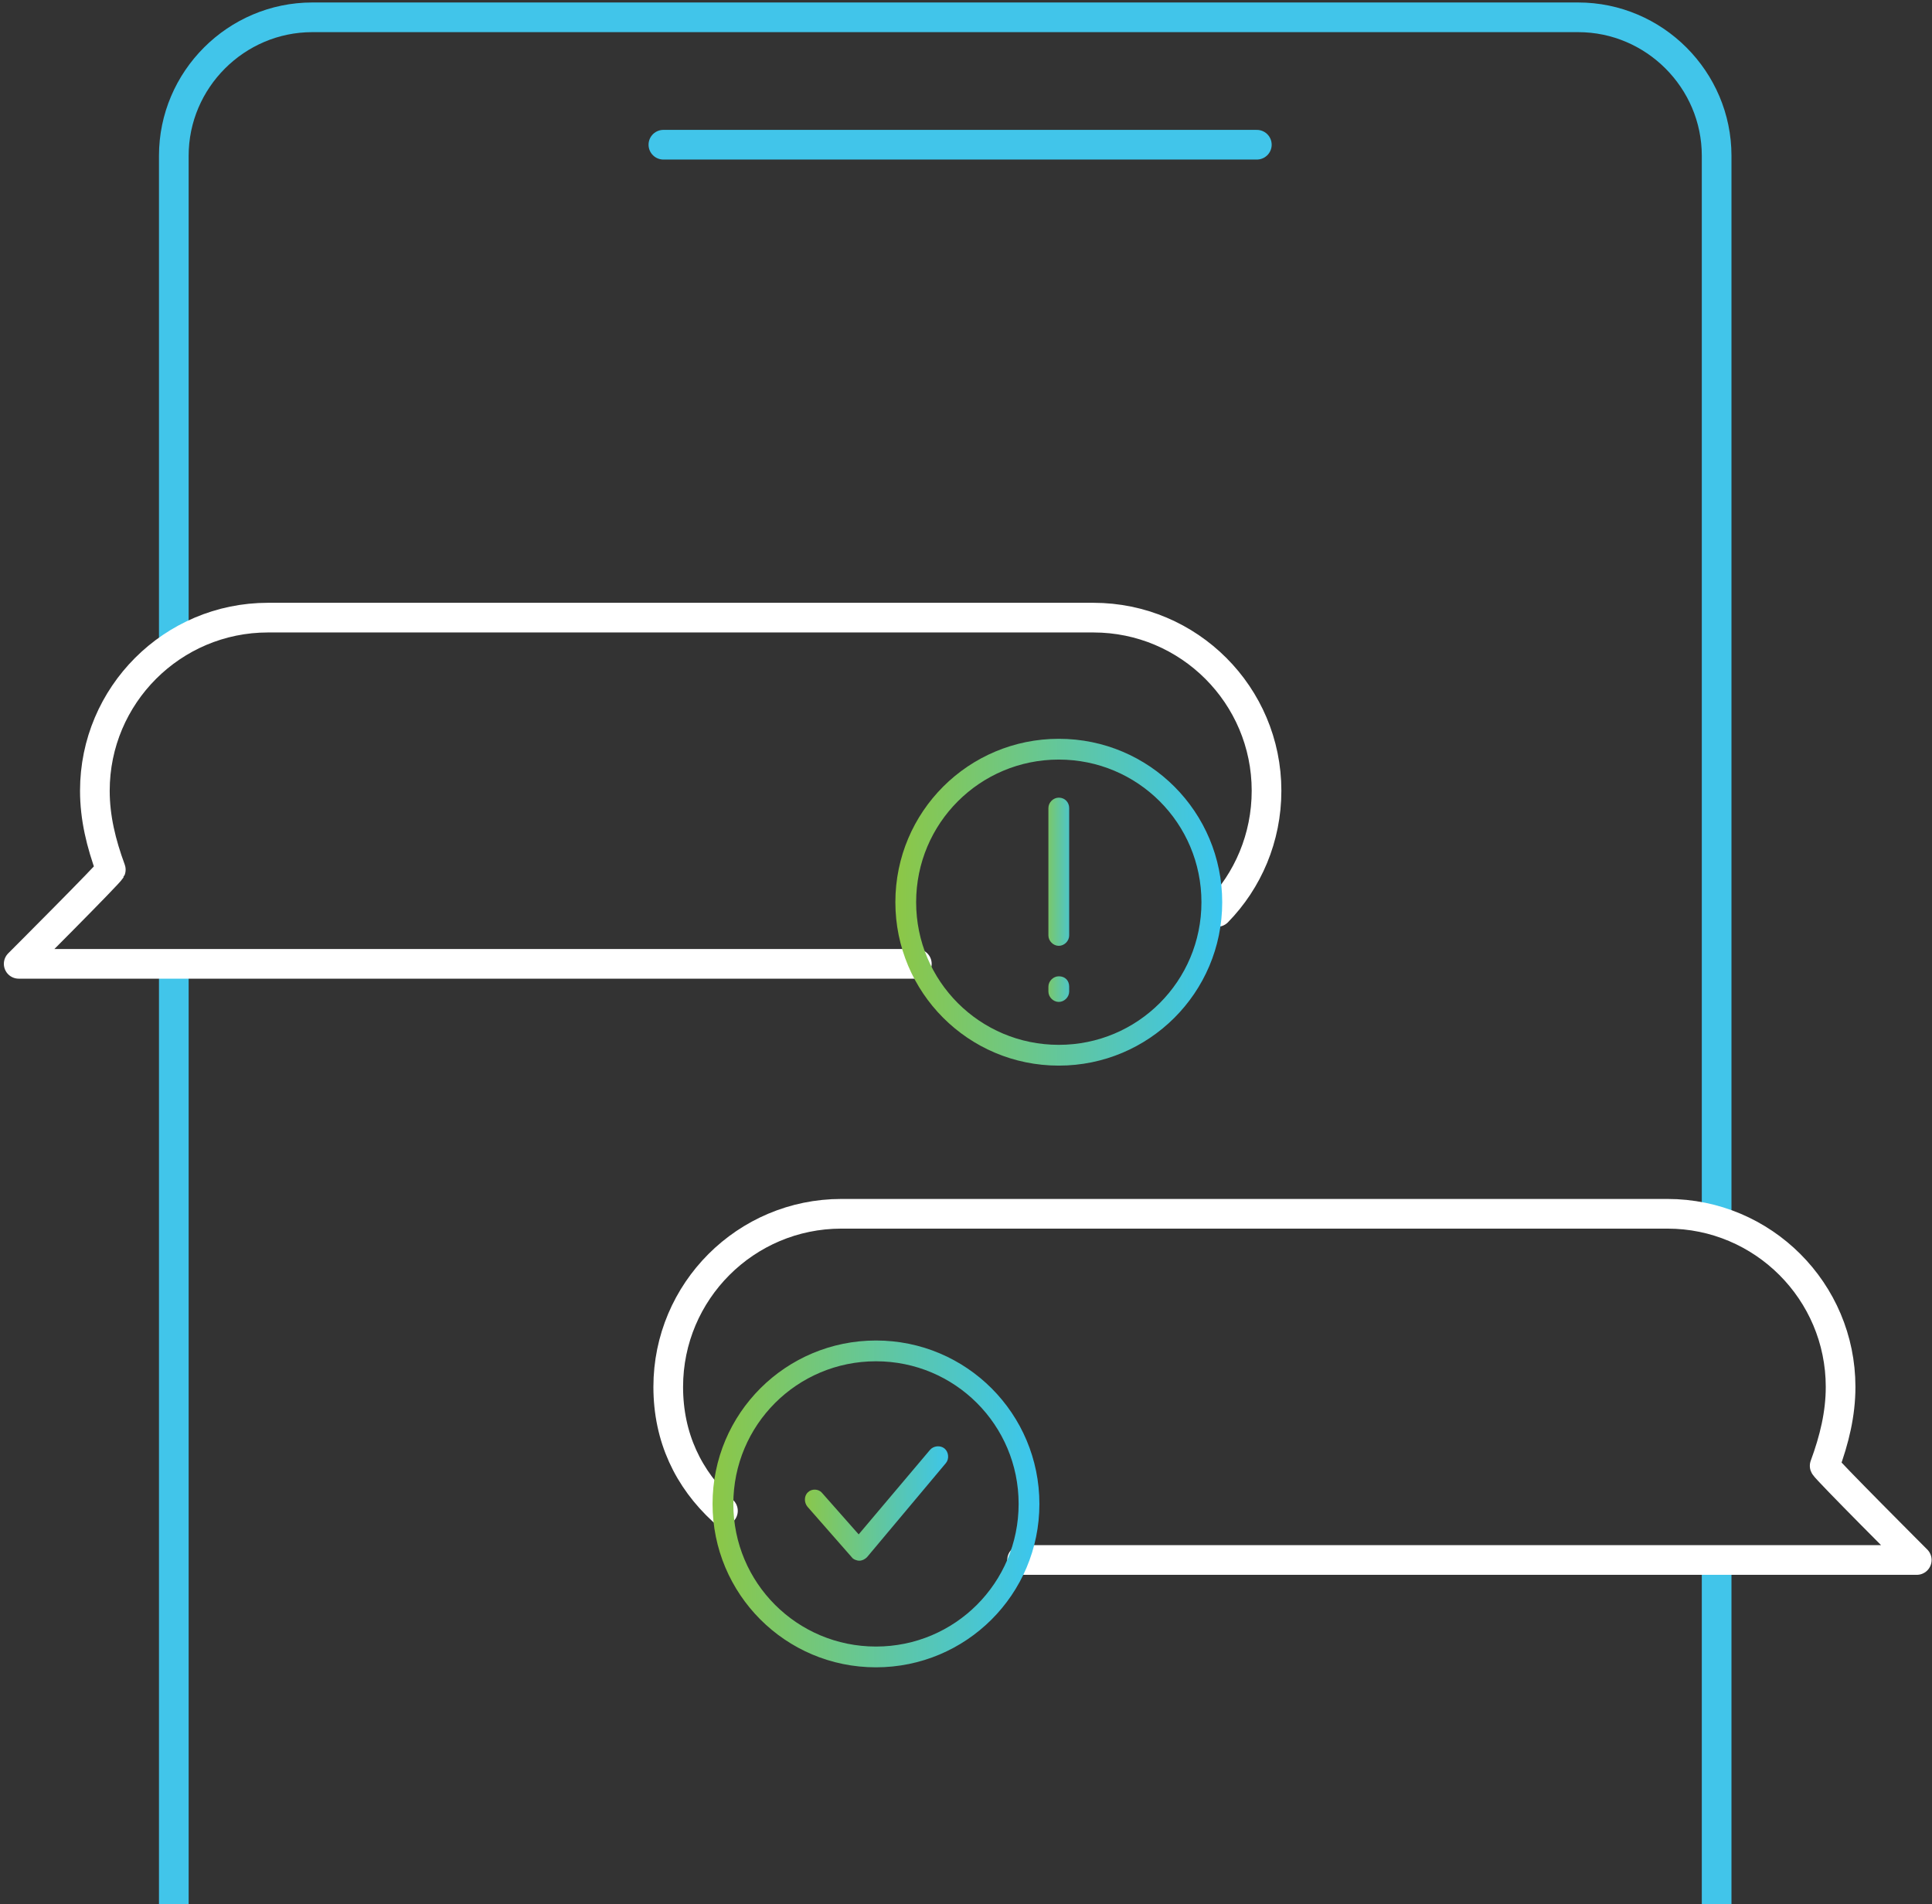 <?xml version="1.0" encoding="utf-8"?>
<!-- Generator: Adobe Illustrator 23.1.0, SVG Export Plug-In . SVG Version: 6.00 Build 0)  -->
<svg version="1.1" id="Layer_1" xmlns="http://www.w3.org/2000/svg" xmlns:xlink="http://www.w3.org/1999/xlink" x="0px" y="0px"
	 viewBox="0 0 279 275" style="enable-background:new 0 0 279 275;" xml:space="preserve">
<rect x="0" y="0" width="279" height="275" fill="#333333" stroke="none"/>
<style type="text/css">
	
		.st0{clip-path:url(#SVGID_2_);fill:none;stroke:#41C5EA;stroke-width:4.285;stroke-linecap:round;stroke-linejoin:round;stroke-miterlimit:10;}
	
		.st1{clip-path:url(#SVGID_2_);fill:none;stroke:#FFFFFF;stroke-width:4.285;stroke-linecap:round;stroke-linejoin:round;stroke-miterlimit:10;}
	.st2{clip-path:url(#SVGID_2_);fill:url(#SVGID_3_);}
	.st3{fill:url(#SVGID_4_);}
	.st4{fill:url(#SVGID_5_);}
	
		.st5{clip-path:url(#SVGID_7_);fill:none;stroke:#FFFFFF;stroke-width:4.285;stroke-linecap:round;stroke-linejoin:round;stroke-miterlimit:10;}
	.st6{clip-path:url(#SVGID_7_);fill:url(#SVGID_8_);}
	.st7{fill:url(#SVGID_9_);}
	.st8{fill:none;stroke:#41C5EA;stroke-width:4.285;stroke-linecap:round;stroke-linejoin:round;stroke-miterlimit:10;}
</style>
<g>
	<defs>
		<rect id="SVGID_1_" x="0.5" y="0.3" width="278.4" height="334.3"/>
	</defs>
	<clipPath id="SVGID_2_">
		<use xlink:href="#SVGID_1_"  style="overflow:visible;"/>
	</clipPath>
	<path class="st0" d="M25.1,139.5v173c0,11,9,20,20,20h182.8c11,0,20-9,20-20v-86.8"/>
	<path class="st0" d="M247.9,176.1V22.5c0-11-9-20-20-20H45.1c-11,0-20,9-20,20v70"/>
	<path class="st1" d="M175.8,131.7c4.4-4.5,7.1-10.7,7.1-17.5c0-13.8-11.2-25-25-25H38.7c-13.8,0-25,11.2-25,25
		c0,3.9,0.9,7.6,2.3,11.4c-0.2,0.5-13.3,13.6-13.3,13.6H41h91.4"/>
	
		<linearGradient id="SVGID_3_" gradientUnits="userSpaceOnUse" x1="-287.118" y1="544.617" x2="-286.118" y2="544.617" gradientTransform="matrix(49.898 0 0 -49.898 14454.452 27305.332)">
		<stop  offset="0" style="stop-color:#8FC740"/>
		<stop  offset="1" style="stop-color:#38C6F4"/>
	</linearGradient>
	<path class="st2" d="M152.9,152.4v-1.5c11.4,0,20.6-9.2,20.6-20.6c0-11.4-9.2-20.6-20.6-20.6c-11.4,0-20.6,9.2-20.6,20.6
		c0,11.4,9.2,20.6,20.6,20.6V152.4v1.5c-13.1,0-23.6-10.6-23.6-23.6c0-13.1,10.6-23.6,23.6-23.6c13.1,0,23.6,10.6,23.6,23.6
		c0,13.1-10.6,23.6-23.6,23.6V152.4z"/>
</g>
<linearGradient id="SVGID_4_" gradientUnits="userSpaceOnUse" x1="-244.084" y1="576.242" x2="-243.084" y2="576.242" gradientTransform="matrix(6 0 0 -6 1614.434 3583.396)">
	<stop  offset="0" style="stop-color:#8FC740"/>
	<stop  offset="1" style="stop-color:#38C6F4"/>
</linearGradient>
<path class="st3" d="M154.4,116.7v18.4c0,0.8-0.7,1.5-1.5,1.5c-0.8,0-1.5-0.7-1.5-1.5v-18.4c0-0.8,0.7-1.5,1.5-1.5
	C153.8,115.2,154.4,115.9,154.4,116.7"/>
<linearGradient id="SVGID_5_" gradientUnits="userSpaceOnUse" x1="-244.084" y1="574.791" x2="-243.084" y2="574.791" gradientTransform="matrix(6 0 0 -6 1614.434 3591.553)">
	<stop  offset="0" style="stop-color:#8FC740"/>
	<stop  offset="1" style="stop-color:#38C6F4"/>
</linearGradient>
<path class="st4" d="M154.4,142.5v0.7c0,0.8-0.7,1.5-1.5,1.5c-0.8,0-1.5-0.7-1.5-1.5v-0.7c0-0.8,0.7-1.5,1.5-1.5
	C153.8,141,154.4,141.6,154.4,142.5"/>
<g>
	<defs>
		<rect id="SVGID_6_" x="0.5" y="0.3" width="278.4" height="334.3"/>
	</defs>
	<clipPath id="SVGID_7_">
		<use xlink:href="#SVGID_6_"  style="overflow:visible;"/>
	</clipPath>
	<path class="st5" d="M104.4,218.2c-5-4.6-7.9-10.6-7.9-17.9c0-13.8,11.2-25,25-25h119.3c13.8,0,25,11.2,25,25
		c0,3.9-0.9,7.6-2.3,11.4c0.2,0.5,13.3,13.6,13.3,13.6h-38.4h-90.8"/>
	
		<linearGradient id="SVGID_8_" gradientUnits="userSpaceOnUse" x1="-287.118" y1="544.617" x2="-286.118" y2="544.617" gradientTransform="matrix(49.898 0 0 -49.898 14428.026 27392.17)">
		<stop  offset="0" style="stop-color:#8FC740"/>
		<stop  offset="1" style="stop-color:#38C6F4"/>
	</linearGradient>
	<path class="st6" d="M126.5,239.3v-1.5c11.4,0,20.6-9.2,20.6-20.6c0-11.4-9.2-20.6-20.6-20.6c-11.4,0-20.6,9.2-20.6,20.6
		c0,11.4,9.2,20.6,20.6,20.6V239.3v1.5c-13.1,0-23.6-10.6-23.6-23.6c0-13.1,10.6-23.6,23.6-23.6c13.1,0,23.6,10.6,23.6,23.6
		c0,13.1-10.6,23.6-23.6,23.6V239.3z"/>
</g>
<linearGradient id="SVGID_9_" gradientUnits="userSpaceOnUse" x1="-280.515" y1="549.148" x2="-279.515" y2="549.148" gradientTransform="matrix(23.507 0 0 -23.507 6708.864 13126.08)">
	<stop  offset="0" style="stop-color:#8FC740"/>
	<stop  offset="1" style="stop-color:#38C6F4"/>
</linearGradient>
<path class="st7" d="M118.7,215.6l5.3,6l10.3-12.2c0.5-0.6,1.5-0.7,2.1-0.2s0.7,1.5,0.2,2.1l-11.4,13.6c-0.3,0.3-0.7,0.5-1.1,0.5
	c-0.4,0-0.9-0.2-1.1-0.5l-6.4-7.3c-0.5-0.6-0.5-1.6,0.1-2.1C117.2,215,118.2,215,118.7,215.6L118.7,215.6z"/>
<line class="st8" x1="95.8" y1="20.9" x2="181.5" y2="20.9"/>
</svg>
